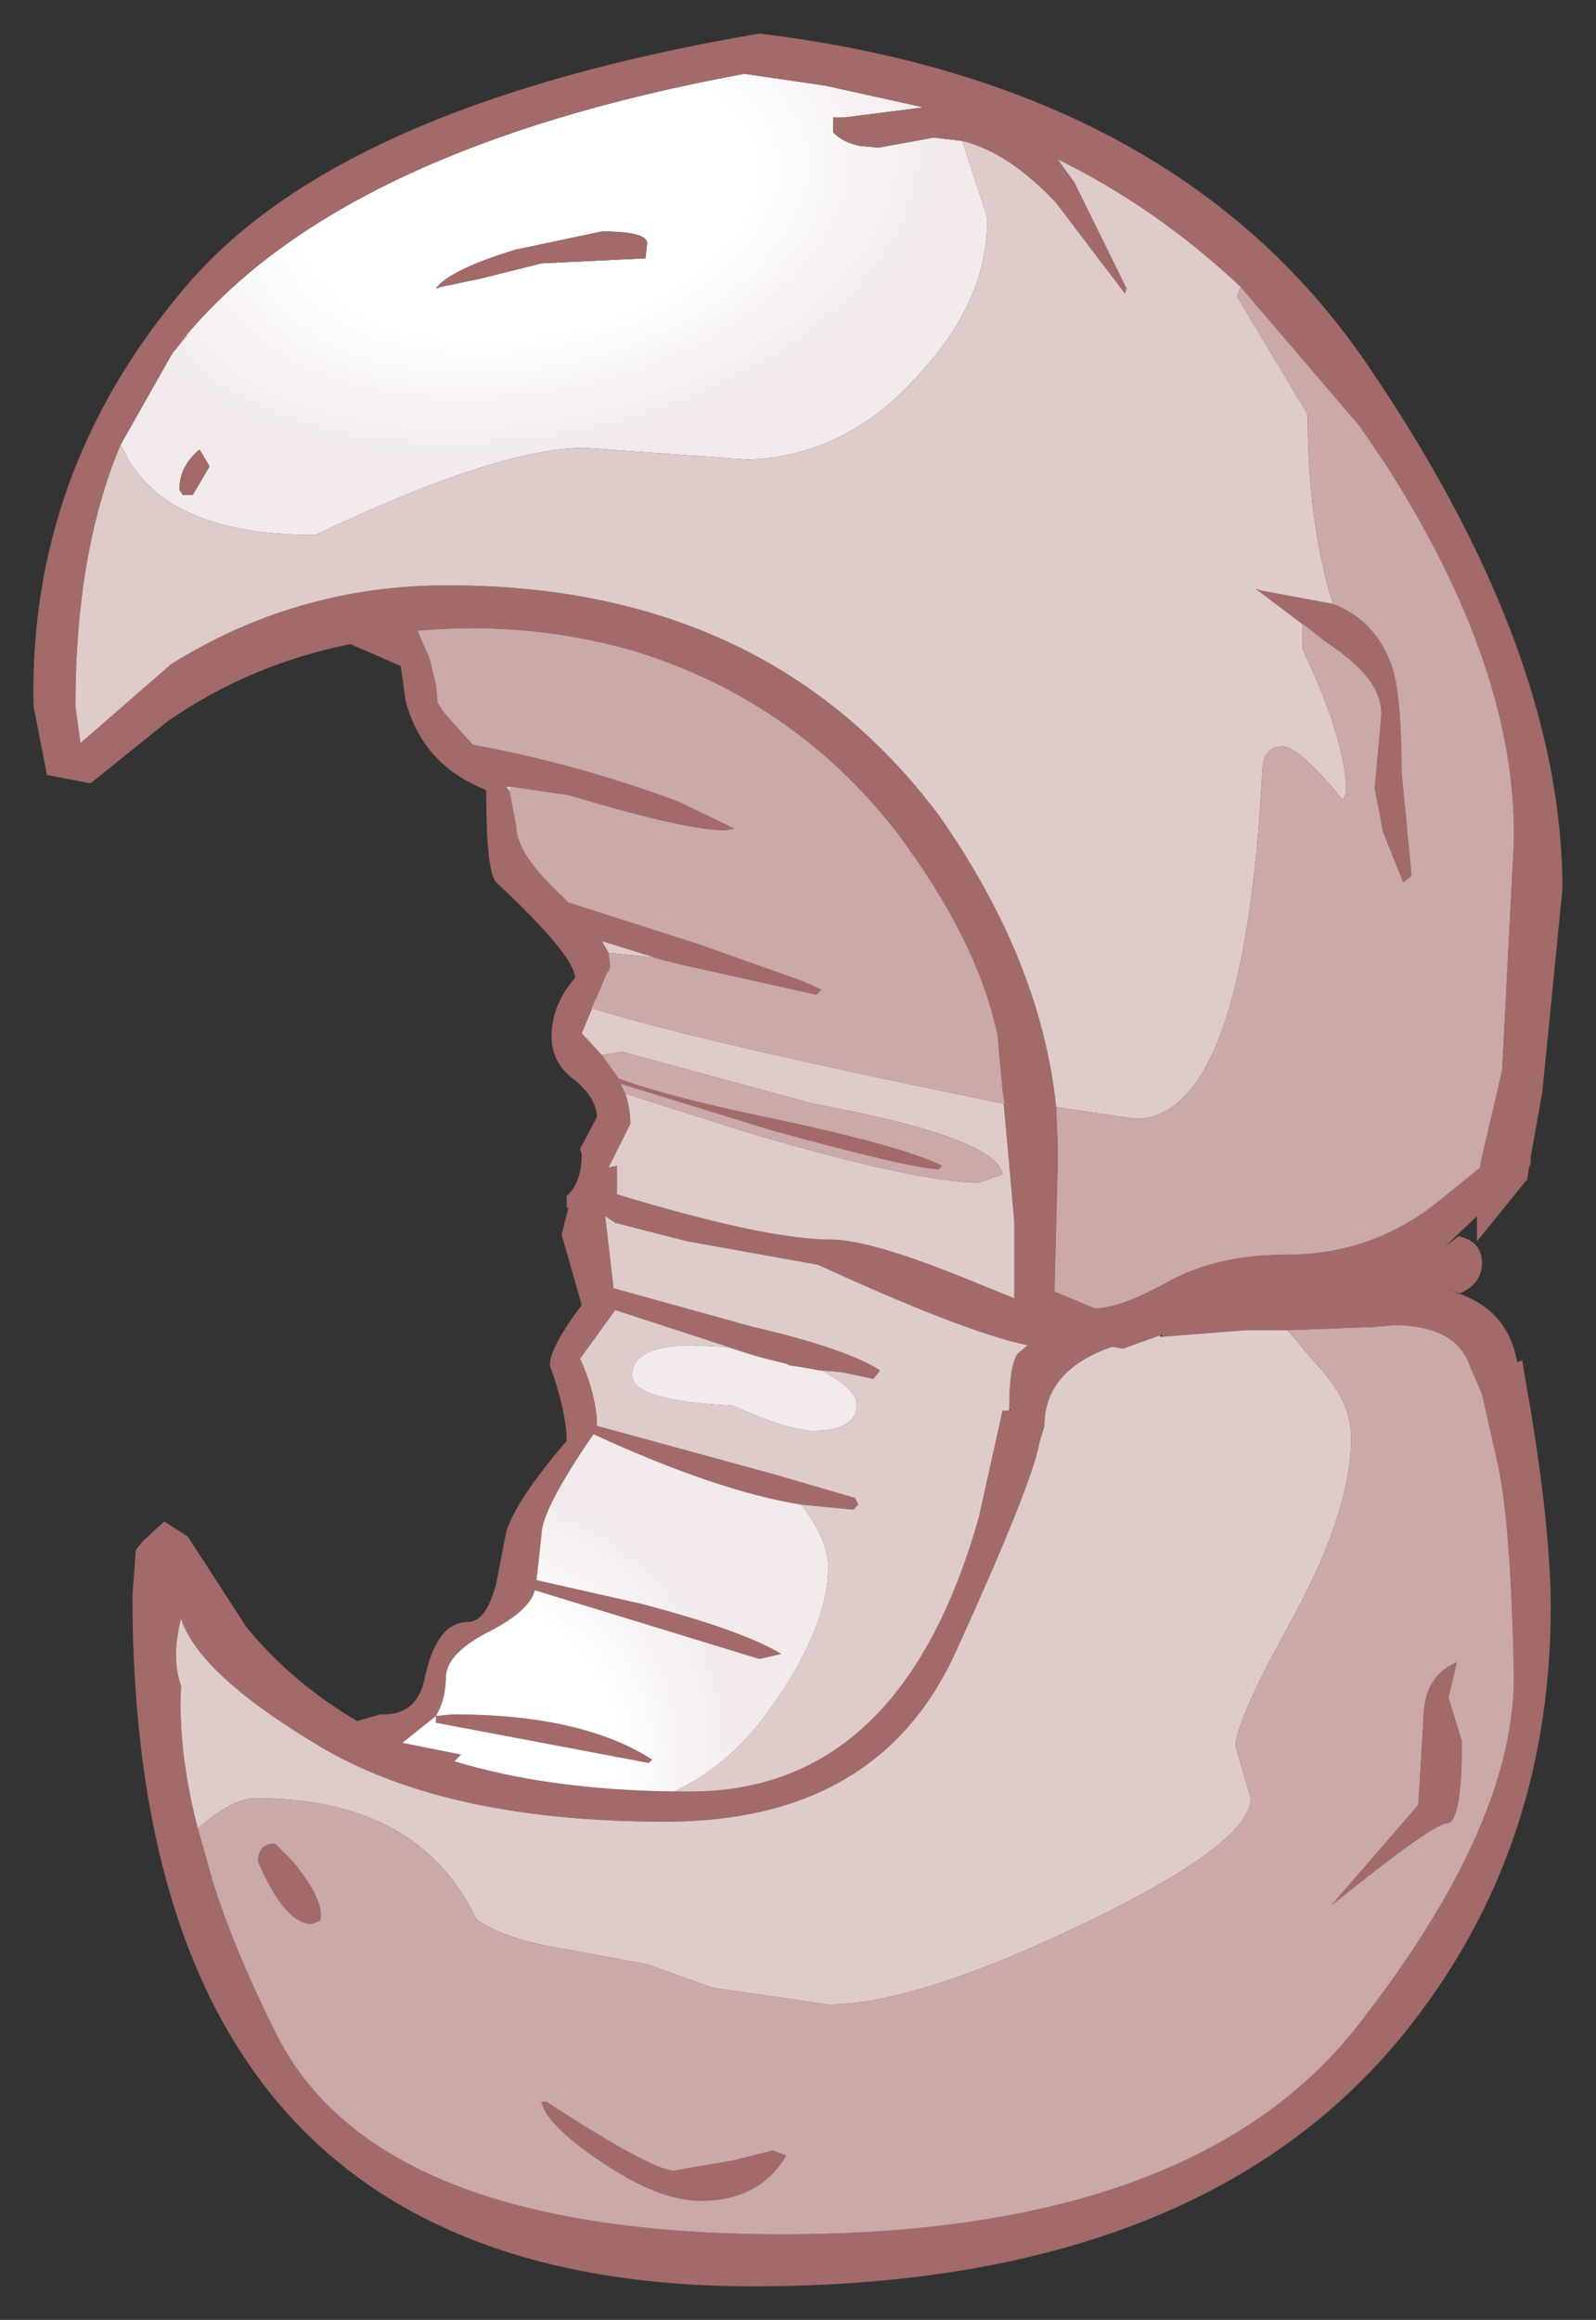 <?xml version="1.0" encoding="UTF-8" standalone="no"?>
<svg xmlns:xlink="http://www.w3.org/1999/xlink" height="69.15px" width="47.6px" xmlns="http://www.w3.org/2000/svg">
  <rect width="100%" height="100%" fill="#333333" stroke="none"/>
  <g transform="matrix(1.0, 0.0, 0.0, 1.0, 23.8, 34.6)">
    <path d="M-18.25 -24.6 Q-13.55 -30.2 -1.6 -32.4 L0.8 -32.05 3.75 -31.4 1.4 -31.1 1.05 -31.1 1.05 -30.65 Q1.35 -30.35 1.85 -30.25 L2.4 -30.2 4.05 -30.5 4.9 -30.4 5.65 -28.1 Q5.65 -25.7 3.75 -23.6 1.55 -21.0 -1.5 -20.9 L-6.35 -21.25 Q-8.95 -21.25 -14.4 -18.65 -19.05 -18.65 -20.2 -21.35 L-18.7 -24.0 -18.6 -24.15 -18.55 -24.2 -18.2 -24.6 -18.25 -24.6 M-10.8 -26.0 L-10.65 -26.05 -9.45 -26.3 -7.65 -26.75 -4.55 -26.9 -4.5 -27.35 Q-4.5 -27.7 -5.85 -27.7 L-8.45 -27.15 Q-10.4 -26.55 -10.8 -26.0 M-17.85 -21.2 Q-18.45 -20.7 -18.45 -20.0 L-18.35 -19.85 -18.05 -19.85 -17.55 -20.7 -17.85 -21.2" fill="url(#gradient0)" fill-rule="evenodd" stroke="none"/>
    <path d="M4.9 -30.4 L4.05 -30.5 2.4 -30.2 1.85 -30.25 Q1.35 -30.35 1.05 -30.65 L1.05 -31.1 1.4 -31.1 3.75 -31.4 0.8 -32.05 -1.6 -32.4 Q-13.55 -30.2 -18.25 -24.6 L-18.55 -24.2 -18.6 -24.15 -18.7 -24.0 -20.2 -21.35 Q-21.55 -18.15 -21.55 -13.55 L-21.4 -12.45 -18.7 -14.8 Q-15.1 -17.05 -10.85 -17.15 -1.05 -17.3 4.2 -10.3 7.25 -5.95 7.7 -1.6 L7.75 -0.4 7.75 -0.2 7.75 -0.05 7.65 3.9 8.85 4.4 Q9.6 4.4 11.05 3.6 12.5 2.8 14.55 2.8 17.1 2.8 19.05 1.25 L20.35 0.2 20.35 0.1 21.0 -2.7 21.35 -9.5 Q21.45 -14.65 17.5 -20.8 L16.75 -21.9 13.2 -26.05 Q10.7 -28.4 7.75 -29.85 L8.25 -29.15 9.8 -26.0 9.75 -25.85 7.7 -28.55 Q6.3 -30.05 4.9 -30.4 M15.95 -16.6 Q17.15 -16.15 17.65 -14.9 18.0 -14.1 18.0 -11.6 L18.3 -8.5 18.05 -8.3 17.45 -9.8 17.2 -11.1 17.4 -13.3 Q17.4 -14.25 16.25 -15.1 L16.2 -15.15 15.7 -15.5 13.65 -17.05 13.8 -17.0 15.95 -16.6 M6.1 -2.1 L5.95 -3.75 Q5.35 -6.6 2.9 -9.85 L2.45 -10.4 Q-0.5 -13.85 -4.9 -15.2 -8.05 -16.1 -11.35 -15.8 L-11.0 -15.0 -10.8 -14.2 -10.75 -13.65 -10.55 -13.35 -9.7 -12.4 Q-6.65 -11.85 -3.55 -10.7 L-1.9 -9.9 -2.15 -9.85 Q-3.3 -9.85 -6.5 -10.8 L-6.85 -10.9 -8.55 -11.15 -8.7 -11.15 -8.6 -11.0 -8.4 -9.95 Q-8.4 -9.15 -7.0 -7.85 L-6.85 -7.7 -2.95 -6.45 0.15 -5.35 0.7 -5.1 0.55 -4.95 -3.5 -5.85 -4.1 -6.0 -4.25 -6.05 -5.85 -6.55 -5.65 -6.2 -5.6 -5.8 -5.65 -5.65 -5.7 -5.6 -5.95 -5.0 -6.45 -3.8 -5.85 -3.15 -5.35 -2.45 Q-3.85 -1.9 -0.95 -1.3 3.1 -0.45 4.3 0.15 L4.2 0.25 Q3.45 0.25 -0.75 -0.9 L-5.3 -2.3 -5.15 -2.0 Q-5.0 -1.55 -5.0 -1.1 L-5.65 0.2 -5.4 0.15 -5.4 0.7 -5.4 1.0 Q-0.95 2.35 1.0 2.35 2.15 2.35 5.1 3.55 L6.45 4.1 6.45 1.8 6.1 -2.1 M22.2 -2.05 L21.85 -0.1 21.85 0.1 21.8 0.2 21.75 0.55 20.25 2.4 20.25 1.7 20.25 1.65 20.2 1.7 19.3 2.55 19.7 2.25 Q20.4 2.4 20.4 3.05 20.4 3.65 19.75 3.95 L19.35 3.85 Q21.15 4.3 21.45 6.0 L21.6 5.95 21.75 6.85 21.85 7.4 Q22.45 11.1 22.45 13.3 22.45 20.2 18.55 25.4 12.5 33.55 -1.35 33.55 -19.85 33.55 -19.85 12.95 L-19.75 11.6 -19.55 11.35 -18.9 10.75 -18.2 11.2 -16.45 13.9 Q-15.1 15.55 -13.15 16.7 L-12.45 16.5 Q-11.4 16.55 -11.15 15.5 -10.8 13.75 -9.85 13.75 -9.3 13.75 -9.0 12.6 L-8.7 11.05 Q-8.4 10.1 -6.9 8.35 -6.9 7.5 -7.4 6.1 -7.4 5.55 -6.45 4.3 L-7.05 2.2 -6.85 1.4 -6.9 1.4 -6.9 1.05 Q-6.45 0.65 -6.45 -0.2 L-6.5 -0.35 -6.0 -1.3 Q-6.0 -1.85 -6.65 -2.4 -7.35 -2.9 -7.35 -3.7 -7.35 -4.65 -6.65 -5.45 -6.65 -6.1 -9.0 -8.3 -9.3 -8.6 -9.3 -11.0 L-9.3 -11.05 Q-11.2 -11.8 -11.7 -13.7 L-11.85 -14.75 -13.35 -15.4 Q-16.35 -14.8 -18.8 -13.1 L-21.1 -11.25 -22.4 -11.5 -22.8 -13.55 Q-22.95 -20.5 -18.35 -25.95 -13.8 -31.45 -1.15 -33.6 11.2 -32.1 16.9 -23.85 22.8 -15.25 22.8 -8.1 L22.2 -2.05 M-17.9 19.9 L-17.45 21.5 Q-16.8 23.55 -15.6 25.95 -12.65 32.0 -0.45 32.0 11.7 32.0 16.6 25.9 21.45 19.75 21.35 15.2 21.25 10.65 20.85 8.95 L20.4 6.95 20.05 6.15 Q19.65 4.9 17.75 4.9 L17.25 4.95 14.6 5.05 13.35 5.05 10.8 5.25 10.9 5.2 10.8 5.2 9.7 5.6 9.4 5.55 9.35 5.55 Q7.35 6.25 7.35 7.9 L7.2 8.4 Q7.0 9.6 4.7 14.65 2.4 19.7 -3.95 19.7 -10.35 19.7 -14.1 17.55 -17.85 15.35 -18.4 13.65 -18.7 14.8 -18.4 15.65 -18.5 17.6 -17.9 19.9 M6.3 7.4 Q6.3 6.1 6.55 5.75 L6.85 5.5 Q4.95 5.1 0.6 3.1 L-3.3 2.4 -5.45 1.85 -5.75 1.65 -5.5 3.8 -1.35 4.95 Q1.45 5.6 2.45 6.25 L2.25 6.5 1.3 6.3 0.7 6.25 0.65 6.25 0.1 6.15 -0.25 6.1 -0.35 6.05 -1.15 5.85 -5.45 4.45 -6.5 5.9 Q-6.1 6.75 -6.0 7.65 L-6.0 7.9 -0.7 9.35 1.7 10.05 1.8 10.25 1.65 10.4 0.1 10.25 Q-2.4 9.85 -6.1 8.15 -7.65 10.4 -7.65 11.15 L-7.8 12.5 -4.7 13.2 Q-1.65 14.0 -0.5 14.7 L-1.15 14.85 -7.85 12.8 Q-8.0 13.4 -9.15 14.0 -10.45 14.65 -10.5 15.35 -10.5 16.05 -10.8 16.55 L-10.3 16.5 Q-6.45 16.5 -4.35 17.85 L-4.45 17.95 -10.8 16.75 -10.8 16.55 -11.8 17.35 -10.05 17.7 -10.25 17.9 Q-7.45 18.75 -3.7 18.8 L-3.2 18.8 Q3.1 18.8 5.4 10.6 L6.1 7.45 6.3 7.45 6.35 7.45 6.3 7.4 M19.8 17.3 Q19.8 19.75 19.35 19.75 18.95 19.75 15.9 22.2 L18.5 19.2 18.65 16.7 Q18.65 15.35 19.65 14.95 L19.4 16.0 19.8 17.3 M-10.8 -26.0 Q-10.4 -26.55 -8.45 -27.15 L-5.85 -27.7 Q-4.5 -27.7 -4.5 -27.35 L-4.55 -26.9 -7.65 -26.75 -9.45 -26.3 -10.65 -26.05 -10.8 -26.0 M-17.85 -21.2 L-17.55 -20.7 -18.05 -19.85 -18.35 -19.85 -18.45 -20.0 Q-18.45 -20.7 -17.85 -21.2 M-16.1 20.8 Q-16.05 20.35 -15.6 20.35 L-15.1 20.85 Q-14.1 22.05 -14.25 22.65 L-14.5 22.75 Q-15.3 22.75 -16.1 20.9 L-16.1 20.8 M-0.75 29.5 L-0.35 29.65 Q-1.15 31.0 -2.9 31.0 -4.15 31.0 -5.85 29.85 -7.5 28.75 -7.65 28.05 L-7.5 28.05 Q-4.35 30.1 -3.7 30.1 L-1.95 29.8 -0.75 29.5" fill="#a36a6a" fill-rule="evenodd" stroke="none"/>
    <path d="M-18.2 -24.6 L-18.55 -24.2 -18.25 -24.6 -18.2 -24.6 M-20.2 -21.35 Q-19.05 -18.65 -14.4 -18.65 -8.95 -21.25 -6.35 -21.25 L-1.5 -20.9 Q1.55 -21.0 3.75 -23.6 5.65 -25.7 5.65 -28.1 L4.9 -30.4 Q6.3 -30.05 7.7 -28.55 L9.75 -25.85 9.8 -26.0 8.25 -29.15 7.75 -29.85 Q10.7 -28.4 13.2 -26.05 L13.1 -25.75 15.2 -22.25 Q15.2 -19.05 15.95 -16.6 L13.8 -17.0 13.65 -17.05 15.7 -15.5 15.05 -16.0 15.05 -15.25 Q16.35 -12.5 16.35 -11.0 L16.25 -10.75 Q14.95 -12.35 14.45 -12.35 13.85 -12.35 13.85 -11.6 13.3 -1.25 10.05 -1.25 L7.7 -1.6 Q7.25 -5.95 4.2 -10.3 -1.05 -17.3 -10.85 -17.15 -15.1 -17.05 -18.7 -14.8 L-21.4 -12.45 -21.55 -13.55 Q-21.55 -18.15 -20.2 -21.35 M-8.55 -11.15 L-8.6 -11.0 -8.7 -11.15 -8.55 -11.15 M-4.25 -6.05 L-5.65 -6.2 -5.85 -6.55 -4.25 -6.05 M-5.95 -5.0 L-6.15 -4.55 Q-2.95 -3.55 6.15 -1.7 L6.1 -2.1 6.45 1.8 6.45 4.1 5.1 3.55 Q2.15 2.35 1.0 2.35 -0.95 2.35 -5.4 1.0 L-5.4 0.7 -5.4 0.15 -5.65 0.2 -5.0 -1.1 Q-5.0 -1.55 -5.15 -2.0 L-1.35 -0.8 Q3.6 0.65 5.4 0.65 L6.1 0.4 Q5.9 -0.7 0.45 -1.7 L-5.25 -3.25 -5.85 -3.15 -6.45 -3.8 -5.95 -5.0 M14.6 5.05 L15.45 6.05 Q16.5 7.15 16.5 8.25 16.5 10.4 14.8 13.55 13.05 16.7 13.05 17.45 L13.5 19.0 Q13.5 20.35 8.5 22.75 3.5 25.15 0.9 25.15 L-2.55 24.65 -4.5 23.95 -6.95 23.5 Q-8.8 23.2 -9.6 22.6 -11.3 19.0 -16.2 19.0 -16.85 19.0 -17.9 19.9 -18.5 17.6 -18.4 15.65 -18.7 14.8 -18.4 13.65 -17.85 15.35 -14.1 17.55 -10.35 19.7 -3.95 19.7 2.4 19.7 4.7 14.65 7.0 9.6 7.2 8.4 L7.35 7.9 Q7.35 6.25 9.35 5.55 L9.4 5.55 9.7 5.6 10.8 5.2 10.8 5.25 13.35 5.05 14.6 5.05 M0.7 6.25 L1.3 6.3 2.25 6.5 2.45 6.25 Q1.45 5.6 -1.35 4.95 L-5.5 3.8 -5.75 1.65 -5.45 1.85 -3.3 2.4 0.6 3.1 Q4.95 5.1 6.85 5.5 L6.55 5.75 Q6.3 6.1 6.3 7.4 L6.3 7.45 6.1 7.45 5.4 10.6 Q3.1 18.8 -3.2 18.8 L-3.7 18.8 Q-1.95 18.0 -0.7 16.15 0.9 13.85 0.9 12.1 0.9 11.3 0.1 10.25 L1.65 10.4 1.8 10.25 1.7 10.05 -0.7 9.35 -6.0 7.9 -6.0 7.65 Q-6.1 6.75 -6.5 5.9 L-5.45 4.45 -1.15 5.85 -2.15 5.55 -3.15 5.5 Q-4.95 5.5 -4.95 6.4 -4.95 7.15 -1.95 7.3 -0.25 8.05 0.45 8.05 1.75 8.05 1.75 7.25 1.75 6.8 0.7 6.25 M-16.1 20.9 L-16.1 20.8 -16.1 20.9" fill="#e0cbcb" fill-rule="evenodd" stroke="none"/>
    <path d="M13.2 -26.05 L16.75 -21.9 17.5 -20.8 Q21.45 -14.65 21.35 -9.5 L21.0 -2.7 20.35 0.1 20.35 0.2 19.05 1.25 Q17.1 2.8 14.55 2.8 12.5 2.8 11.05 3.6 9.6 4.4 8.85 4.4 L7.65 3.9 7.75 -0.05 7.75 -0.2 7.75 -0.4 7.7 -1.6 10.05 -1.25 Q13.3 -1.25 13.85 -11.6 13.85 -12.35 14.45 -12.35 14.95 -12.35 16.25 -10.75 L16.35 -11.0 Q16.35 -12.5 15.05 -15.25 L15.05 -16.0 15.7 -15.5 16.2 -15.15 16.25 -15.1 Q17.4 -14.25 17.4 -13.3 L17.2 -11.1 17.45 -9.8 18.05 -8.3 18.3 -8.5 18.0 -11.6 Q18.0 -14.1 17.65 -14.9 17.15 -16.15 15.95 -16.6 15.2 -19.05 15.2 -22.25 L13.1 -25.75 13.2 -26.05 M-8.55 -11.15 L-6.85 -10.9 -6.5 -10.8 Q-3.3 -9.85 -2.15 -9.85 L-1.9 -9.9 -3.55 -10.7 Q-6.65 -11.85 -9.7 -12.4 L-10.55 -13.35 -10.75 -13.65 -10.8 -14.2 -11.0 -15.0 -11.35 -15.8 Q-8.05 -16.1 -4.9 -15.2 -0.5 -13.85 2.45 -10.4 L2.9 -9.85 Q5.35 -6.6 5.95 -3.75 L6.1 -2.1 6.15 -1.7 Q-2.95 -3.55 -6.15 -4.55 L-5.95 -5.0 -5.7 -5.6 -5.65 -5.65 -5.6 -5.8 -5.65 -6.2 -4.25 -6.05 -4.1 -6.0 -3.5 -5.85 0.55 -4.95 0.7 -5.1 0.15 -5.35 -2.95 -6.45 -6.85 -7.7 -7.0 -7.85 Q-8.4 -9.15 -8.4 -9.95 L-8.6 -11.0 -8.55 -11.15 M-5.15 -2.0 L-5.3 -2.3 -0.75 -0.9 Q3.45 0.25 4.2 0.25 L4.3 0.15 Q3.1 -0.45 -0.95 -1.3 -3.85 -1.9 -5.35 -2.45 L-5.85 -3.15 -5.25 -3.25 0.45 -1.7 Q5.9 -0.7 6.1 0.4 L5.4 0.65 Q3.6 0.65 -1.35 -0.8 L-5.15 -2.0 M14.6 5.05 L17.25 4.95 17.75 4.9 Q19.65 4.9 20.05 6.15 L20.4 6.95 20.85 8.95 Q21.25 10.65 21.35 15.2 21.45 19.75 16.6 25.9 11.7 32.0 -0.45 32.0 -12.65 32.0 -15.6 25.95 -16.8 23.55 -17.45 21.5 L-17.9 19.9 Q-16.85 19.0 -16.2 19.0 -11.3 19.0 -9.6 22.6 -8.8 23.2 -6.95 23.5 L-4.5 23.95 -2.55 24.65 0.9 25.15 Q3.5 25.15 8.5 22.75 13.5 20.35 13.5 19.0 L13.05 17.45 Q13.05 16.7 14.8 13.55 16.5 10.4 16.5 8.25 16.5 7.15 15.45 6.05 L14.6 5.05 M19.8 17.3 L19.4 16.0 19.65 14.95 Q18.65 15.35 18.65 16.7 L18.5 19.2 15.9 22.2 Q18.95 19.75 19.35 19.75 19.8 19.75 19.8 17.3 M-16.1 20.8 L-16.1 20.9 Q-15.3 22.75 -14.5 22.75 L-14.25 22.65 Q-14.1 22.05 -15.1 20.85 L-15.6 20.35 Q-16.05 20.35 -16.1 20.8 M-0.75 29.5 L-1.95 29.8 -3.7 30.1 Q-4.35 30.1 -7.5 28.05 L-7.65 28.05 Q-7.5 28.75 -5.85 29.85 -4.15 31.0 -2.9 31.0 -1.15 31.0 -0.35 29.65 L-0.75 29.5" fill="#cca9a9" fill-rule="evenodd" stroke="none"/>
    <path d="M-18.25 -24.6 L-18.2 -24.6 -18.25 -24.6 M0.7 6.25 Q1.75 6.8 1.75 7.25 1.75 8.05 0.45 8.05 -0.25 8.05 -1.95 7.3 -4.95 7.15 -4.95 6.4 -4.95 5.5 -3.15 5.5 L-2.15 5.55 -1.15 5.85 -0.35 6.05 -0.25 6.1 0.1 6.15 0.65 6.25 0.7 6.25" fill="url(#gradient1)" fill-rule="evenodd" stroke="none"/>
    <path d="M0.1 10.25 Q0.9 11.3 0.9 12.1 0.9 13.85 -0.7 16.15 -1.95 18.0 -3.7 18.8 -7.45 18.75 -10.25 17.9 L-10.05 17.7 -11.8 17.35 -10.8 16.55 -10.8 16.75 -4.45 17.95 -4.35 17.85 Q-6.45 16.5 -10.3 16.5 L-10.8 16.55 Q-10.5 16.05 -10.5 15.35 -10.45 14.65 -9.15 14.0 -8.0 13.4 -7.85 12.8 L-1.15 14.85 -0.5 14.7 Q-1.65 14.0 -4.7 13.2 L-7.8 12.5 -7.65 11.15 Q-7.65 10.4 -6.1 8.15 -2.4 9.85 0.1 10.25" fill="url(#gradient2)" fill-rule="evenodd" stroke="none"/>
  </g>
  <defs>
    <radialGradient cx="0" cy="0" gradientTransform="matrix(0.017, -0.004, 0.003, 0.01, -8.0, -28.65)" gradientUnits="userSpaceOnUse" id="gradient0" r="819.2" spreadMethod="pad">
      <stop offset="0.478" stop-color="#ffffff"></stop>
      <stop offset="0.882" stop-color="#f2eaea"></stop>
    </radialGradient>
    <radialGradient cx="0" cy="0" gradientTransform="matrix(0.02, -0.007, 0.003, 0.008, -57.75, -2.75)" gradientUnits="userSpaceOnUse" id="gradient1" r="819.2" spreadMethod="pad">
      <stop offset="0.478" stop-color="#ffffff"></stop>
      <stop offset="0.882" stop-color="#f2eaea"></stop>
    </radialGradient>
    <radialGradient cx="0" cy="0" gradientTransform="matrix(0.011, 0.0, 0.0, 0.011, -9.65, 17.6)" gradientUnits="userSpaceOnUse" id="gradient2" r="819.2" spreadMethod="pad">
      <stop offset="0.478" stop-color="#ffffff"></stop>
      <stop offset="0.882" stop-color="#f2eaea"></stop>
    </radialGradient>
  </defs>
</svg>
